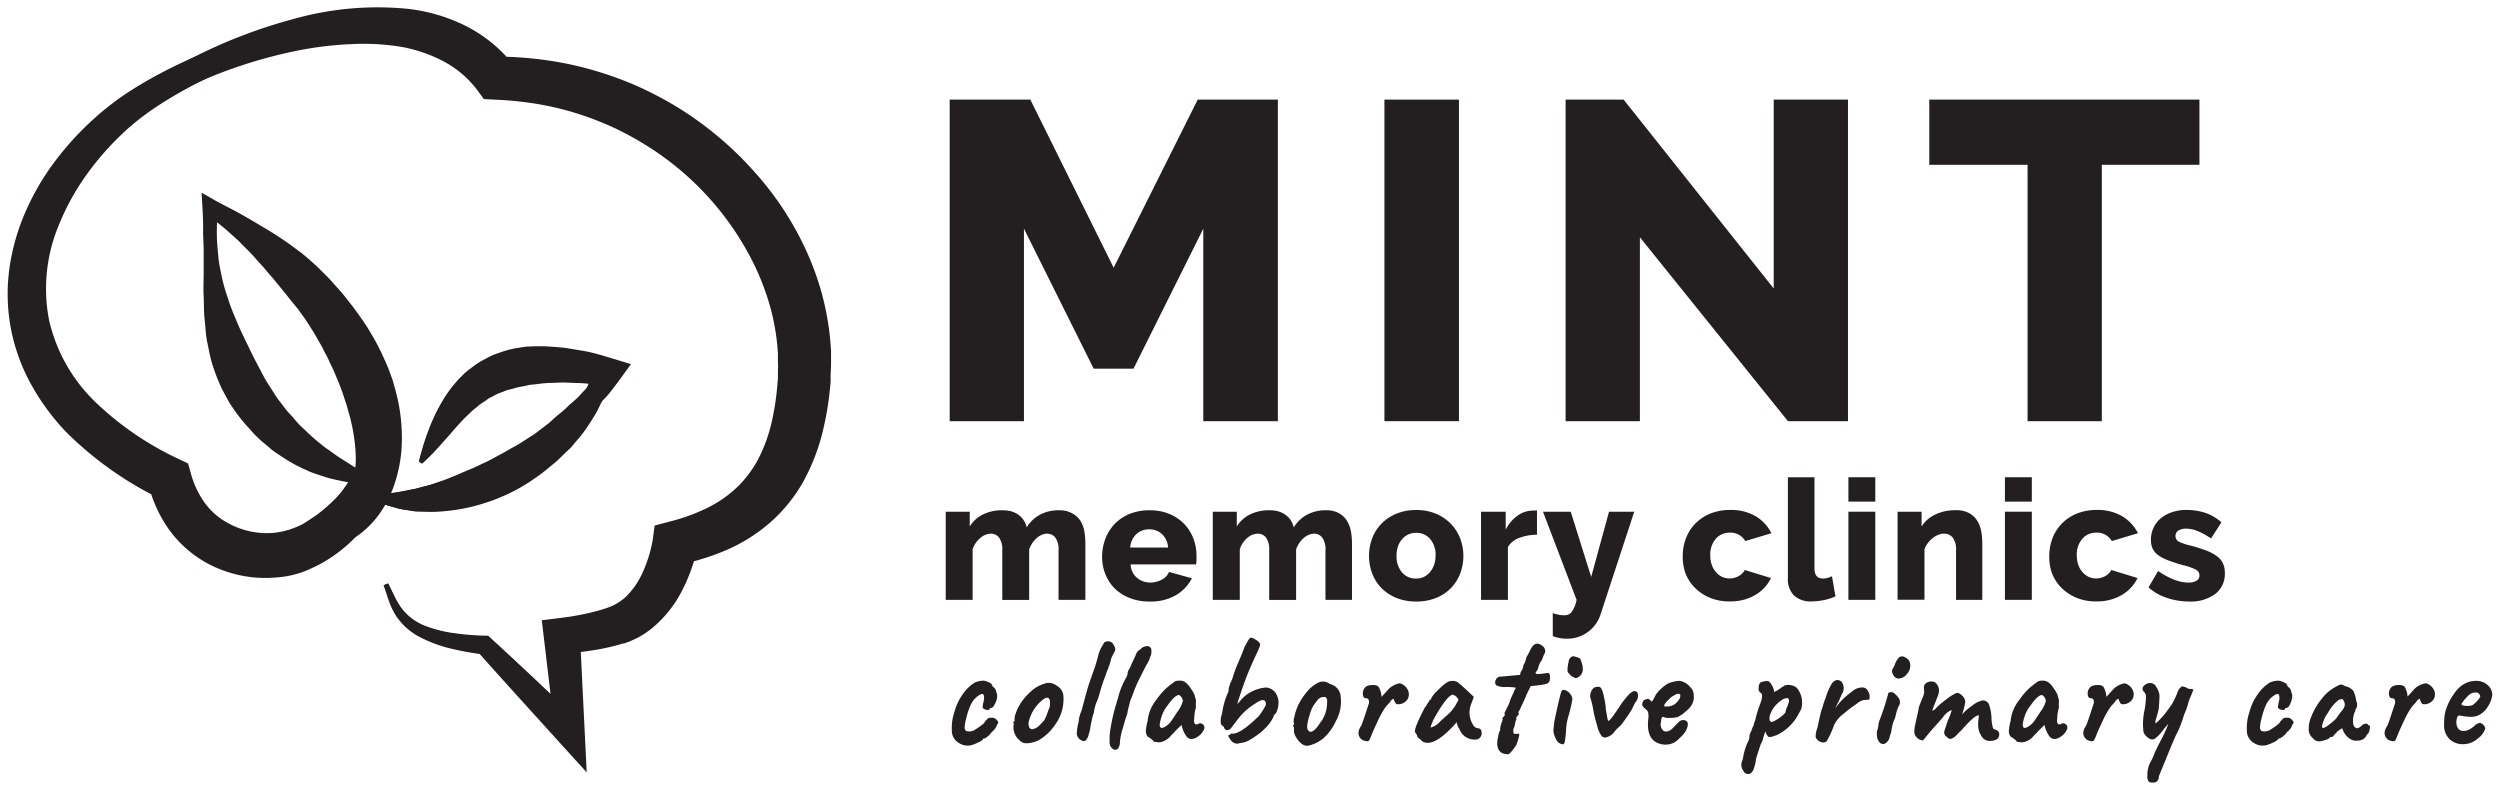 <svg xmlns="http://www.w3.org/2000/svg" viewBox="0 0 416.4 132.05"><defs><style>.a{fill:#231f20;}</style></defs><title>MINTLogo_Web</title><path class="a" d="M200.42,70.15V38.09L188.8,61.4h-6.64L170.55,38.09V70.15H158.18V16.59h13.43l13.88,28,14-28h13.35V70.15H200.42Z"/><path class="a" d="M230.59,70.15V16.59H243V70.15H230.59Z"/><path class="a" d="M273.14,39.52V70.15H260.77V16.59h9.66l25,31.46V16.59h12.37V70.15h-10Z"/><path class="a" d="M366.38,27.45H350.08v42.7H337.71V27.45H321.34V16.59h45V27.45Z"/><path class="a" d="M180.79,99.91h-4.48V91.66a3.36,3.36,0,0,0-.53-2.11,1.68,1.68,0,0,0-1.37-.66,2.32,2.32,0,0,0-.91.2,3.09,3.09,0,0,0-.85.55,4.53,4.53,0,0,0-1.23,1.86v8.42h-4.48V91.66a3.36,3.36,0,0,0-.53-2.11,1.68,1.68,0,0,0-1.37-.66,2.71,2.71,0,0,0-1.75.71A4.07,4.07,0,0,0,162,91.49v8.42h-4.48V85.23h4v2.46a5.32,5.32,0,0,1,2.2-2,7.08,7.08,0,0,1,3.23-.7,5.2,5.2,0,0,1,1.61.22,3.88,3.88,0,0,1,1.19.62,3.27,3.27,0,0,1,.81.91,4,4,0,0,1,.45,1.1,5.79,5.79,0,0,1,2.21-2.11,6.49,6.49,0,0,1,3.13-.74,4.3,4.3,0,0,1,2.25.52A3.74,3.74,0,0,1,180,86.81a5.19,5.19,0,0,1,.63,1.8,12.26,12.26,0,0,1,.15,1.9v9.4Z"/><path class="a" d="M191.45,100.19a8.69,8.69,0,0,1-3.32-.6A7.36,7.36,0,0,1,185.65,98a7,7,0,0,1-1.55-2.39,7.71,7.71,0,0,1-.53-2.84,8.47,8.47,0,0,1,.53-3,7.3,7.3,0,0,1,1.54-2.48,7.2,7.2,0,0,1,2.48-1.68,8.59,8.59,0,0,1,3.34-.62,8.48,8.48,0,0,1,3.33.62,7.32,7.32,0,0,1,2.46,1.67,7.08,7.08,0,0,1,1.52,2.42,8.1,8.1,0,0,1,.52,2.88q0,0.39,0,.77a5.46,5.46,0,0,1-.08.66H188.32a3,3,0,0,0,1.08,2.25,3.43,3.43,0,0,0,2.2.77,4,4,0,0,0,1.89-.48,2.42,2.42,0,0,0,1.22-1.29l3.81,1.06a6.84,6.84,0,0,1-2.69,2.83A8.33,8.33,0,0,1,191.45,100.19Zm3.11-9a3.37,3.37,0,0,0-1-2.21,3,3,0,0,0-2.15-.81,3,3,0,0,0-2.17.83,3.43,3.43,0,0,0-1,2.2h6.32Z"/><path class="a" d="M225.25,99.91h-4.48V91.66a3.36,3.36,0,0,0-.53-2.11,1.68,1.68,0,0,0-1.37-.66,2.32,2.32,0,0,0-.91.2,3.09,3.09,0,0,0-.85.55,4.53,4.53,0,0,0-1.23,1.86v8.42H211.4V91.66a3.36,3.36,0,0,0-.53-2.11,1.68,1.68,0,0,0-1.37-.66,2.71,2.71,0,0,0-1.75.71,4.07,4.07,0,0,0-1.25,1.89v8.42H202V85.23h4v2.46a5.32,5.32,0,0,1,2.2-2,7.08,7.08,0,0,1,3.23-.7,5.2,5.2,0,0,1,1.61.22,3.88,3.88,0,0,1,1.19.62,3.27,3.27,0,0,1,.81.91,4,4,0,0,1,.45,1.1,5.79,5.79,0,0,1,2.21-2.11,6.49,6.49,0,0,1,3.13-.74,4.3,4.3,0,0,1,2.25.52,3.74,3.74,0,0,1,1.33,1.34,5.19,5.19,0,0,1,.63,1.8,12.26,12.26,0,0,1,.15,1.9v9.4Z"/><path class="a" d="M235.88,100.19a8.59,8.59,0,0,1-3.34-.62,7.27,7.27,0,0,1-2.48-1.66,7,7,0,0,1-1.52-2.43,8.36,8.36,0,0,1,0-5.79,7,7,0,0,1,1.52-2.43,7.45,7.45,0,0,1,2.48-1.68,8.41,8.41,0,0,1,3.34-.63,8.31,8.31,0,0,1,3.33.63,7.48,7.48,0,0,1,2.46,1.68,7.2,7.2,0,0,1,1.54,2.43,8,8,0,0,1,.53,2.9,8.21,8.21,0,0,1-.52,2.9,7,7,0,0,1-1.52,2.43,7.27,7.27,0,0,1-2.48,1.66A8.59,8.59,0,0,1,235.88,100.19Zm-3.27-7.61a4.06,4.06,0,0,0,.92,2.78,3,3,0,0,0,2.35,1,3,3,0,0,0,1.29-.28,3.09,3.09,0,0,0,1-.78,3.76,3.76,0,0,0,.69-1.22,4.63,4.63,0,0,0,.25-1.55,4.06,4.06,0,0,0-.92-2.78,3,3,0,0,0-2.32-1,3,3,0,0,0-2.34,1.06,3.76,3.76,0,0,0-.69,1.22A4.63,4.63,0,0,0,232.61,92.58Z"/><path class="a" d="M256,89.06a8.58,8.58,0,0,0-2.94.53,3.58,3.58,0,0,0-1.9,1.51v8.81h-4.48V85.23h4.11v3a6.23,6.23,0,0,1,1.94-2.32,4.48,4.48,0,0,1,2.53-.87h0.45L256,85v4Z"/><path class="a" d="M258.65,102.12a6.61,6.61,0,0,0,1,.28,5.29,5.29,0,0,0,.88.08,1.52,1.52,0,0,0,1.26-.56,5.61,5.61,0,0,0,.81-2l-5.6-14.69h4.62l3.41,10.86L268,85.23h4.2l-5.6,17.07a5.81,5.81,0,0,1-5.68,4.08,6.75,6.75,0,0,1-1.13-.1,6.24,6.24,0,0,1-1.16-.32v-3.83Z"/><path class="a" d="M280.28,92.56a8,8,0,0,1,.53-2.9,7.19,7.19,0,0,1,1.54-2.43,7.29,7.29,0,0,1,2.48-1.67,8.59,8.59,0,0,1,3.34-.62A8,8,0,0,1,292.45,86a6.91,6.91,0,0,1,2.6,2.81l-4.36,1.31a2.81,2.81,0,0,0-2.55-1.4,3,3,0,0,0-2.34,1,4,4,0,0,0-.94,2.77,4.72,4.72,0,0,0,.25,1.58,3.61,3.61,0,0,0,.7,1.22,3.18,3.18,0,0,0,1,.78,3.08,3.08,0,0,0,2.81-.13,2.6,2.6,0,0,0,1-1l4.36,1.34a6.58,6.58,0,0,1-2.59,2.8,8.11,8.11,0,0,1-4.32,1.09,8.34,8.34,0,0,1-3.32-.63,7.61,7.61,0,0,1-2.49-1.68,7.08,7.08,0,0,1-1.55-2.43A8,8,0,0,1,280.28,92.56Z"/><path class="a" d="M297.74,79.49h4.48V94.68q0,1.68,1.43,1.68a3.15,3.15,0,0,0,.74-0.1,2.73,2.73,0,0,0,.74-0.29l0.59,3.36a8.67,8.67,0,0,1-1.93.62,10.18,10.18,0,0,1-2,.22,4.08,4.08,0,0,1-3-1,3.87,3.87,0,0,1-1-2.91V79.49Z"/><path class="a" d="M307.87,83.55V79.49h4.48v4.06h-4.48Zm0,16.37V85.23h4.48V99.91h-4.48Z"/><path class="a" d="M330.28,99.91H325.8V91.66a3.29,3.29,0,0,0-.55-2.11,1.78,1.78,0,0,0-1.44-.66,2.48,2.48,0,0,0-1,.2,3.94,3.94,0,0,0-.92.55,4.17,4.17,0,0,0-.8.83,3.91,3.91,0,0,0-.55,1v8.42h-4.48V85.23h4v2.46a5.34,5.34,0,0,1,2.29-2,7.78,7.78,0,0,1,3.41-.71,4.44,4.44,0,0,1,2.29.52,3.72,3.72,0,0,1,1.34,1.34,5.21,5.21,0,0,1,.63,1.8,12.26,12.26,0,0,1,.15,1.9v9.4Z"/><path class="a" d="M333.94,83.55V79.49h4.48v4.06h-4.48Zm0,16.37V85.23h4.48V99.91h-4.48Z"/><path class="a" d="M341.33,92.56a8,8,0,0,1,.53-2.9,7.19,7.19,0,0,1,1.54-2.43,7.29,7.29,0,0,1,2.48-1.67,8.59,8.59,0,0,1,3.34-.62A8,8,0,0,1,353.5,86a6.91,6.91,0,0,1,2.6,2.81l-4.36,1.31a2.81,2.81,0,0,0-2.55-1.4,3,3,0,0,0-2.34,1,4,4,0,0,0-.94,2.77,4.72,4.72,0,0,0,.25,1.58,3.61,3.61,0,0,0,.7,1.22,3.18,3.18,0,0,0,1,.78,3.08,3.08,0,0,0,2.81-.13,2.6,2.6,0,0,0,1-1l4.36,1.34a6.58,6.58,0,0,1-2.59,2.8,8.11,8.11,0,0,1-4.32,1.09,8.34,8.34,0,0,1-3.32-.63,7.61,7.61,0,0,1-2.49-1.68,7.08,7.08,0,0,1-1.55-2.43A8,8,0,0,1,341.33,92.56Z"/><path class="a" d="M364.63,100.19a11.69,11.69,0,0,1-3.69-.6,8.42,8.42,0,0,1-3.08-1.75l1.59-2.74a13.28,13.28,0,0,0,2.62,1.43,6.65,6.65,0,0,0,2.45.5,2.46,2.46,0,0,0,1.34-.31,1,1,0,0,0,.48-0.9,1.05,1.05,0,0,0-.6-0.94,9.29,9.29,0,0,0-2.11-.74q-1.48-.42-2.5-0.81a7.06,7.06,0,0,1-1.67-.87,2.82,2.82,0,0,1-.92-1.09,3.49,3.49,0,0,1-.28-1.46,4.58,4.58,0,0,1,1.68-3.61,5.84,5.84,0,0,1,1.86-1,7.26,7.26,0,0,1,2.34-.36,10.39,10.39,0,0,1,3.09.45A7.74,7.74,0,0,1,370,87l-1.73,2.69A11.89,11.89,0,0,0,366,88.44a5.12,5.12,0,0,0-1.9-.39,2.41,2.41,0,0,0-1.23.29,1.09,1.09,0,0,0,0,1.86,9,9,0,0,0,2,.67,25.84,25.84,0,0,1,2.64.84,7.06,7.06,0,0,1,1.75.94,3.17,3.17,0,0,1,1,1.19,3.8,3.8,0,0,1,.31,1.59A4.2,4.2,0,0,1,369,98.91,6.88,6.88,0,0,1,364.63,100.19Z"/><path class="a" d="M165.59,117.46a0.79,0.79,0,0,1-.53.48c-0.16,0-.24,0-0.24.15s-0.09.15-.27,0.16a1.19,1.19,0,0,1-.56-0.12,0.56,0.56,0,0,1-.34-0.32,9,9,0,0,1,.18-1,1.92,1.92,0,0,0,0-1.09c-0.09-.17-0.3-0.18-0.62,0a3.67,3.67,0,0,0-1.41,1.45,10.25,10.25,0,0,0-.81,2.27,8,8,0,0,0-.32,1.69,0.81,0.81,0,0,0,.23.61,1.73,1.73,0,0,0,1.35-.11,11.7,11.7,0,0,0,1.55-1.09,1.14,1.14,0,0,0,.22-0.29,1,1,0,0,1,.32-0.35,0.66,0.66,0,0,1,.61-0.35h0.53a1.37,1.37,0,0,1,.74.64,0.27,0.27,0,0,1,0,.32l-0.13.13a2.46,2.46,0,0,1-.89,1.27A3.35,3.35,0,0,1,164,123c-0.19,0-.28.05-0.28,0.16a1.92,1.92,0,0,1-.77.49,5.8,5.8,0,0,1-1.26.49,2.67,2.67,0,0,1-2.15-.51,2.29,2.29,0,0,1-1-1.95,8.17,8.17,0,0,1,.42-3.07,9,9,0,0,1,1.41-3,6.79,6.79,0,0,1,2-1.93,3.81,3.81,0,0,1,1.52-.31q1.4,0.35,1.4.91l0.13,0.13a1.1,1.1,0,0,1,.51.83,1.66,1.66,0,0,1,.08,1.23A3,3,0,0,1,165.59,117.46Z"/><path class="a" d="M171.57,115.3a5.54,5.54,0,0,1,2.29-1.39,2.1,2.1,0,0,1,2.13.29,2.13,2.13,0,0,1,1.14,1.89,7.22,7.22,0,0,1-1.4,4.64,8.33,8.33,0,0,1-2.59,2.48,4.68,4.68,0,0,1-2.34.59,1.59,1.59,0,0,1-1-.51,2.83,2.83,0,0,1-1-2.21l0.05-.61c-0.08-.09-0.11-0.16-0.06-0.21l0.09-.11c0.1,0,.14-0.08.1-0.25a2.42,2.42,0,0,1,.18-1,6.67,6.67,0,0,1,.58-1.33A8.71,8.71,0,0,1,171.57,115.3Zm2.88,3.48c0-.06.07-0.2,0.14-0.4a2.8,2.8,0,0,1,.19-0.47,2.27,2.27,0,0,0,.1-0.81,1,1,0,0,0-.19-0.79,0.66,0.66,0,0,0-.46-0.08,2.44,2.44,0,0,0-.58.35,6.65,6.65,0,0,0-2.31,3.65,1.53,1.53,0,0,0,.14,1,0.57,0.57,0,0,0,.72.17,2.21,2.21,0,0,0,.92-0.57l0.53-.55,0.22-.24a1.32,1.32,0,0,0,.18-0.31l0.14-.29a2.9,2.9,0,0,0,.14-0.33Z"/><path class="a" d="M179.35,122.29a8.25,8.25,0,0,1,.3-2,5.36,5.36,0,0,1,.48-1.89q1-3.71,1.12-4.08,0.23-.69.63-1.83t0.55-1.56q0.14-.43.43-1.52a6.9,6.9,0,0,1,.5-1.44q0.38-.61.51-0.88a0.56,0.56,0,0,1,.51-0.24,0.73,0.73,0,0,1,.63.08,0.68,0.68,0,0,1,.44.44,1.49,1.49,0,0,1,.31.77,0.89,0.89,0,0,1-.13.45q-0.12.17-.52,1a14.05,14.05,0,0,1-.56,1.81q-0.23.53-.29,0.75t-0.37,1q-0.3.83-.7,2.19a10.31,10.31,0,0,1-.58,1.69,6.69,6.69,0,0,0-.42,1.69,8.43,8.43,0,0,0-.38,1.41q-0.08.27-.2,1.05a4.55,4.55,0,0,1-.28,1.11,1.7,1.7,0,0,1-.38.89,0.52,0.52,0,0,1-.74.17A1.39,1.39,0,0,1,179.35,122.29Z"/><path class="a" d="M185,121.17a30.33,30.33,0,0,1,.94-4l0.28-.93a12.67,12.67,0,0,1,1.42-3.49l0.08-.2,0.08-.2a1.52,1.52,0,0,1,.18-0.75,4.32,4.32,0,0,0,.46-0.93l0.71-1.52a1.53,1.53,0,0,1,.81-1l0,0a1,1,0,0,1,.47-0.37,1.46,1.46,0,0,1,.6-0.16,0.68,0.68,0,0,1,.74.8,1.66,1.66,0,0,1-.2,1h0a4.48,4.48,0,0,1-.45,1.07q-0.14.16-1.13,2.16a20.43,20.43,0,0,0-1.37,3.2q-0.05.11-.19,0.45l-0.17.4-0.41,1.65-0.1.56q-0.41,1.17-.46,1.44a3.15,3.15,0,0,0-.14.48,5.53,5.53,0,0,1-.19.64,10.17,10.17,0,0,0-.43,2.21l0,0.11a1.73,1.73,0,0,1-.32.88,0.55,0.55,0,0,1-.62.19,1.24,1.24,0,0,1-.77-1.27A10.87,10.87,0,0,1,185,121.17Z"/><path class="a" d="M200.45,121.66a2.55,2.55,0,0,1-.9,1,2,2,0,0,1-1.1.43,1.09,1.09,0,0,1-.86-0.48,4.71,4.71,0,0,1-.79-1.87l-0.91.88q-0.18.21-.43,0.48a4.79,4.79,0,0,0-.61.64,3.14,3.14,0,0,1-1.45.85,1.83,1.83,0,0,1-.84,0,0.59,0.59,0,0,1-.51-0.2,0.35,0.35,0,0,0,0-.13h-0.11a3.38,3.38,0,0,0-.79-0.56,1.74,1.74,0,0,1-.3-0.85,7.65,7.65,0,0,1,.3-1.76,6.49,6.49,0,0,1,1.46-3.53,10.35,10.35,0,0,1,2.73-2.79,1.34,1.34,0,0,1,1-.4,1.73,1.73,0,0,1,1,.21,3.43,3.43,0,0,1,.89.93,7.65,7.65,0,0,1,.75,1.25s0,0.19.13,0.52a1.38,1.38,0,0,1,.09.55,5.19,5.19,0,0,0,0,1,7.43,7.43,0,0,0-.3,2,1,1,0,0,0,.11.72,0.44,0.44,0,0,0,.58,0,0.7,0.7,0,0,1,.84.16A0.76,0.76,0,0,1,200.45,121.66Zm-7.29-1q0,0.93.91,0.37a3.58,3.58,0,0,0,.92-0.8q0.43-.61,1.12-1.68a5.17,5.17,0,0,0,.91-1.79,1.32,1.32,0,0,0-.63-1q-0.71,0-1.93,1.76a5.57,5.57,0,0,0-1,1.87A7,7,0,0,0,193.16,120.69Z"/><path class="a" d="M204.65,114.66l0.28-.91a4.31,4.31,0,0,0,.47-1.16q0.34-1.05.62-1.72,0.94-2.16,1.3-3.2,0.15-.24.36-0.61a3.64,3.64,0,0,1,.56-0.85,1.44,1.44,0,0,1,.78.27,2,2,0,0,1,.77.61,0.48,0.48,0,0,1,.06.48,7.89,7.89,0,0,1-.44,1.07l-0.43.92-0.23.51-0.53,1.2q-0.38.87-.8,2t-0.74,2.09q-0.32,1-.45,1.33l-0.13.59,0.66-.77a5.76,5.76,0,0,1,1.75-1.33,6.1,6.1,0,0,1,2.44-.67,2.2,2.2,0,0,1,1.78,1.41,2.75,2.75,0,0,1,.2,1.44,3.52,3.52,0,0,1-.43,1.47,0.9,0.9,0,0,0-.41.61,6.32,6.32,0,0,1-1.3,1.79,9.56,9.56,0,0,1-1.74,1.44,8.92,8.92,0,0,1-1.49.87,3,3,0,0,1-.66.17c-0.42.07-.69,0.12-0.81,0.16a1.39,1.39,0,0,1-1.24-.85,0.76,0.76,0,0,1-.25-0.61,0.39,0.39,0,0,0,.36-0.11c0-.11.09-0.14,0.28-0.11q1.32,0.11,4.39-2.88a11.35,11.35,0,0,0,1.12-1.71,0.77,0.77,0,0,0,0-.75q-0.3-.61-1.65.32a10.78,10.78,0,0,0-3,2.72l-1,1.31a0.47,0.47,0,0,1-.29.27,1.08,1.08,0,0,1-.5.16,0.78,0.78,0,0,1-.48-0.59l-0.34-.25a1.34,1.34,0,0,1-.14-0.28,3.29,3.29,0,0,1,.2-1.65,12.24,12.24,0,0,1,.92-3.36A1.66,1.66,0,0,0,204.65,114.66Z"/><path class="a" d="M215.52,121.8c0-.2,0-0.35,0-0.44a1.28,1.28,0,0,0-.05-0.32c-0.1-.09-0.13-0.16-0.09-0.21a0.26,0.26,0,0,0,.06-0.11c0.13,0,.15-0.13.05-0.29a2.32,2.32,0,0,1,.09-1,8.89,8.89,0,0,1,.39-1.35,9.26,9.26,0,0,1,1.52-2.61,5.93,5.93,0,0,1,2-1.73,1.8,1.8,0,0,1,2,.19,2.29,2.29,0,0,1,1.75,1.65,6.74,6.74,0,0,1-.74,4.53,8.68,8.68,0,0,1-2,2.79,5.83,5.83,0,0,1-2.72,1.32,1.63,1.63,0,0,1-1-.35,3.77,3.77,0,0,1-.93-1.12A2,2,0,0,1,215.52,121.8Zm4.52-1.59a5.61,5.61,0,0,0,1-3.31,0.85,0.85,0,0,0-.23-0.77,1.3,1.3,0,0,0-1.47.64,5.11,5.11,0,0,0-.86,1.31,13.68,13.68,0,0,0-.62,2q-0.34,1.4.19,1.72Q218.72,122.26,220,120.21Z"/><path class="a" d="M233.09,113.81a1.32,1.32,0,0,1,.66.27,1.56,1.56,0,0,1,.53.51,1.67,1.67,0,0,1,.2,1.81,1.84,1.84,0,0,1-1.85.88,0.67,0.67,0,0,1-.3-0.37,1.83,1.83,0,0,1-.2-0.53,1,1,0,0,0-.58.52l-0.69.76a13.73,13.73,0,0,0-1.38,2.44q-0.8,1.69-1,2.23a8,8,0,0,1-.34.8,0.67,0.67,0,0,1-.27.32,1.14,1.14,0,0,1-.57-0.07,1.1,1.1,0,0,1-.52-0.23q-1-.88-0.05-2.29,0.18-.37.69-1.93t0.58-1.75a1.23,1.23,0,0,0-.05-0.65,0.48,0.48,0,0,0-.43-0.23q-0.53,0-.53-0.85a1.44,1.44,0,0,1,.58-1.12,2.23,2.23,0,0,1,1-.23,1.51,1.51,0,0,1,1,.23,3.4,3.4,0,0,1,.53,1.73q0.18-.16.61-0.65l0.61-.68A3.75,3.75,0,0,1,233.09,113.81Z"/><path class="a" d="M236.06,122.69a1.27,1.27,0,0,0-.33-0.67q-0.38-.4,1.58-4.16a3.47,3.47,0,0,0,.39-0.56,2.11,2.11,0,0,1,.32-0.45,0.31,0.31,0,0,1,.08-0.2,0.22,0.22,0,0,1,.18-0.09l0.2-.43a6.37,6.37,0,0,1,1-1.15,9.52,9.52,0,0,1,1.42-1.25,1.82,1.82,0,0,1,1.09-.32,1.56,1.56,0,0,1,1,.37,1.67,1.67,0,0,0,.33.29q0.48,0.4,2.16,2L245,117.38a3.76,3.76,0,0,0,.3,3.25,1.1,1.1,0,0,0,.86.67,0.6,0.6,0,0,1,.61.59,1.08,1.08,0,0,1-.69,1.25,2.67,2.67,0,0,1-3-1.71,2.71,2.71,0,0,1-.46-1.17,5.59,5.59,0,0,1-.58.69q-3.45,3.68-5.23,2.48a1.46,1.46,0,0,0-.43-0.43A1.19,1.19,0,0,1,236.06,122.69Zm6-7q-0.94,0-3.1,3.81a7.39,7.39,0,0,0-.69,1.68,3,3,0,0,0,1.58-1l0.62-.56,0.57-.51,0.46-.43a7.6,7.6,0,0,0,.86-1.09l0.56-1A1.31,1.31,0,0,0,242,115.73Z"/><path class="a" d="M255.77,112q0,0.27.38,0.27a9.77,9.77,0,0,0,1.09-.11l0.33-.05a0.69,0.69,0,0,1,.46.05,1.24,1.24,0,0,1,.11.91,0.9,0.9,0,0,1-.34.75l-0.53.16a22.24,22.24,0,0,1-2.31.29q-0.66,1.33-.77,1.59a1.27,1.27,0,0,0-.11.31L253,118.5c-0.07,0-.1.05-0.1,0.16a0.39,0.39,0,0,1,0,.43,2.1,2.1,0,0,0-.36.43,0.62,0.62,0,0,1-.13.61,4.18,4.18,0,0,1-.36,1.36,5.81,5.81,0,0,0,.05.61c0,0.09.06,0.12,0.13,0.11a3.33,3.33,0,0,0,.69,0q0.38-.19-0.36,1.87a7.67,7.67,0,0,1-.8,1.08,1.39,1.39,0,0,1-.55.47q-2.13,0-1.78-2.51a3.82,3.82,0,0,0,.13-0.59,2.06,2.06,0,0,1,.28-0.85,0.17,0.17,0,0,0,0-.24,6.37,6.37,0,0,1,.46-1.57,0.33,0.33,0,0,1,.13-0.47q0.28-.25.19-0.39a0.58,0.58,0,0,1,.09-0.51l0.42-.85a5.94,5.94,0,0,0,.29-0.64,5.2,5.2,0,0,1,.42-1.09q0.44-1,.57-1.25c0.14-.07.08-0.13-0.17-0.17a10.19,10.19,0,0,0-1.46-.07,3.16,3.16,0,0,1-1.57-.29,0.78,0.78,0,0,1-.08-0.88,0.86,0.86,0,0,1,.81-0.56l3.25-.29,0.08-.45,0.19-.31,0.11-.19a0.54,0.54,0,0,0,.05-0.12,2.2,2.2,0,0,0,.1-0.51,3.49,3.49,0,0,0,.51-1.36,8.75,8.75,0,0,0,.61-1.12q0.76-1.65,1.85-.91a1.17,1.17,0,0,1,.69,1,1.44,1.44,0,0,1-.18.55,5.65,5.65,0,0,0-.36.92,3.26,3.26,0,0,0-.66,1.44A2.46,2.46,0,0,1,255.77,112Z"/><path class="a" d="M260.07,115.17q0.15-.4.69-0.2a1.87,1.87,0,0,1,.91.81,1.09,1.09,0,0,1,.19.87,21.37,21.37,0,0,1-.57,2.45,9.81,9.81,0,0,0-.46,2.79,14.47,14.47,0,0,1-.2,1.65c-0.07.3-.17,0.44-0.3,0.43a1.27,1.27,0,0,1-1.05-.67,3.6,3.6,0,0,1-.55-1.65q0.1-1,.15-1.44Q259.76,116,260.07,115.17ZM262,109.3a4.1,4.1,0,0,1,1.17.37q1.14,2.51-.51,3.23a0.4,0.4,0,0,1-.48-0.08,1.33,1.33,0,0,1-.67-0.45,1.37,1.37,0,0,1-.42-0.56,5,5,0,0,1,.18-1.53A1,1,0,0,1,262,109.3Z"/><path class="a" d="M265.53,114.53a1,1,0,0,1,.44-0.12,1.73,1.73,0,0,1,.47,0q0.56,0.21,1,3.25,0,0.48.1,0.91,0.13,0.72.15,0.8c0,0.05,0,.18.08,0.39a0.35,0.35,0,0,0,.13.31q0.28,0,1.83-2.35a13.36,13.36,0,0,1,1.47-1.92,2.63,2.63,0,0,1,.86-0.67,0.58,0.58,0,0,1,.75.47,1.68,1.68,0,0,1-.37,1.32,3.6,3.6,0,0,0-.32.57q-0.16.36-.33,0.68t-0.91,1.39q-0.75,1.07-.89,1.21l-0.34.33a4.62,4.62,0,0,0-.86.93,2.51,2.51,0,0,1-1.17.76,0.78,0.78,0,0,1-.86-0.2,4.91,4.91,0,0,1-.76-1.81,20.34,20.34,0,0,1-.63-2.57,13.07,13.07,0,0,0-.46-1.93,1.55,1.55,0,0,1,.08-1A1.47,1.47,0,0,1,265.53,114.53Z"/><path class="a" d="M278.11,119.57a2.19,2.19,0,0,1-1-.13c-0.19-.11-0.32,0-0.41.4l-0.08.59a1.37,1.37,0,0,0,.33,1.17,0.66,0.66,0,0,0,.63.23,1.39,1.39,0,0,0,.76-0.31,6.17,6.17,0,0,0,.71-0.69,4.79,4.79,0,0,1,.56-0.56,1,1,0,0,1,1.27-.19q0.56,0.43-.15,1.76a4.37,4.37,0,0,1-.78.91,6.8,6.8,0,0,1-1,.88,3.25,3.25,0,0,1-2.84.13q-1.91-.8-1.58-3.95a3.57,3.57,0,0,0,0-1.08,0.94,0.94,0,0,0-.25-0.45l-0.34-.31a1.31,1.31,0,0,1-.42-0.56,1.11,1.11,0,0,1,.09-0.44,0.79,0.79,0,0,1,.18-0.33,2.52,2.52,0,0,1,.67-0.25,1,1,0,0,1,.3.15,0.36,0.36,0,0,1,.22.24q0.13,0.27.56-.56l0.23-.48a5.38,5.38,0,0,1,1-1.11,5.74,5.74,0,0,1,1-.75,4.07,4.07,0,0,1,1.05-.35,3.73,3.73,0,0,1,1-.12,2.89,2.89,0,0,1,1.75,1.09,1.66,1.66,0,0,1,.53,1.24,2.6,2.6,0,0,1-.2,1.43,3.33,3.33,0,0,1-1,1.21,6,6,0,0,1-1.46,1.05A4.89,4.89,0,0,1,278.11,119.57Zm1.74-3.87q-0.33-.35-1,0.13a2.22,2.22,0,0,0-.7.48,5.89,5.89,0,0,0-.75.8q-0.3.4-.18,0.48s0,0.06.06,0.08l0.23,0,0.27,0a1.73,1.73,0,0,0,.47-0.07,2.11,2.11,0,0,0,.69-0.31,3.37,3.37,0,0,0,.8-0.89A1,1,0,0,0,279.85,115.7Z"/><path class="a" d="M294.81,113.7s0.1,0,.2.24a2.73,2.73,0,0,1,.48,1.17l-0.05.12h0.1a5.44,5.44,0,0,0,1.29-.8,1.12,1.12,0,0,0,.38-0.24,2,2,0,0,1,1.09-.07,2,2,0,0,1,1,.47,3.88,3.88,0,0,1,.69,3.57l-0.69,1.25a8.1,8.1,0,0,1-2.79,2.72,3.86,3.86,0,0,1-1.1.48,1.65,1.65,0,0,1-.85.13,1.9,1.9,0,0,1-.51-0.91,7,7,0,0,0-.39,1.19,0.79,0.79,0,0,1-.17.44,0.94,0.94,0,0,1-.2.43q-0.79,2.37-.81,2.53a6.05,6.05,0,0,1-.36,1.57,1.41,1.41,0,0,1-.71.91,0.92,0.92,0,0,1-1.05-.53,1.62,1.62,0,0,1-.24-1.49,3,3,0,0,0,.24-0.87,8.53,8.53,0,0,1,.34-1.35,6.48,6.48,0,0,1,.47-1.15,2.09,2.09,0,0,0,.22-1,3,3,0,0,1,.33-0.8,3.75,3.75,0,0,1,.38-0.91,1.92,1.92,0,0,1,.23-0.75,19,19,0,0,1,.84-2.79q0.61-1.64.05-1.88a0.8,0.8,0,0,1-.28-0.88,1,1,0,0,1,.32-0.85,2.81,2.81,0,0,1,.62-0.16,1.06,1.06,0,0,1,.84.05A0.15,0.15,0,0,0,294.81,113.7Zm3.07,3.41a0.69,0.69,0,0,0-.08-0.83,1.64,1.64,0,0,0-1.13.4,4.84,4.84,0,0,0-1.16,1.09,4.38,4.38,0,0,0-.66,1.23,1.61,1.61,0,0,0-.1.93,0.4,0.4,0,0,0,.41.32,6.39,6.39,0,0,0,2.16-1.49l0.08-.16a2.87,2.87,0,0,1,.2-0.72C297.73,117.59,297.82,117.33,297.89,117.12Z"/><path class="a" d="M310.61,116.58a1.39,1.39,0,0,0-.57.15,3.61,3.61,0,0,0-.46.24l-0.36.27q-0.22.17-.69,0.49T306.92,119a4.89,4.89,0,0,0-1.46,1.83,14.81,14.81,0,0,1-1.14,2.51,0.59,0.59,0,0,1-.52.31,0.73,0.73,0,0,1-.55-0.09,0.82,0.82,0,0,1-.47-0.27,1.19,1.19,0,0,1-.37-0.53,4.38,4.38,0,0,1,.3-1.55q0.43-2,.64-2.83a9.71,9.71,0,0,0,.33-1,7.38,7.38,0,0,1,.38-1.07,9.7,9.7,0,0,1,1-2.37,1.43,1.43,0,0,1,.24-0.31,0.56,0.56,0,0,1,.27-0.2,0.68,0.68,0,0,1,.56-0.15,1,1,0,0,1,.61.28,1.79,1.79,0,0,1,0,2.11,11.55,11.55,0,0,1-.6,1.36q-0.37.72-.5,1a10.8,10.8,0,0,1,2.74-2.77,0.53,0.53,0,0,0,.13-0.11,2.49,2.49,0,0,1,1.83-.64,1,1,0,0,1,.81.64,1.61,1.61,0,0,1,.18,1.39Z"/><path class="a" d="M312.75,121.44l0.1-.56a3,3,0,0,1,.2-0.88,43.39,43.39,0,0,0,1.42-4.35,0.35,0.35,0,0,1,.41-0.35,0.76,0.76,0,0,1,.71.25,3.35,3.35,0,0,1,.71.81,1.19,1.19,0,0,1-.06,1.27,8.07,8.07,0,0,0-.55,1.8q-0.3.72-.41,1.05a9.38,9.38,0,0,0-.23,1.09,3.12,3.12,0,0,1-.28,1,1.65,1.65,0,0,1-.8,1.28,0.79,0.79,0,0,1-1-.32,1.74,1.74,0,0,1-.34-1.05A1.88,1.88,0,0,1,312.75,121.44Zm2.55-9.11a1.31,1.31,0,0,1-.17-0.55,0.63,0.63,0,0,1,.11-0.37,5.76,5.76,0,0,0,.39-0.8,3,3,0,0,1,.74-1.17,0.85,0.85,0,0,1,.85,0,1.68,1.68,0,0,1,.8.67,2,2,0,0,1-.41,2.16,1.66,1.66,0,0,1-1,.68,1,1,0,0,1-.89-0.08A1.54,1.54,0,0,1,315.3,112.33Z"/><path class="a" d="M320.49,115.06l-0.05-.59a0.83,0.83,0,0,1,.37-0.68,1.49,1.49,0,0,1,.93-0.28,1,1,0,0,1,.89.49,1.77,1.77,0,0,1,.33,1,2.11,2.11,0,0,1-.2.92l-0.91,2.35c0,0.05,0,.08.05,0.08a1.25,1.25,0,0,0,.66-0.51,16.63,16.63,0,0,1,1.74-1.45,6.94,6.94,0,0,1,1.66-1,1.41,1.41,0,0,1,.86.48,1.47,1.47,0,0,1,.51,1.09,11.14,11.14,0,0,1-.53,2.05,8.45,8.45,0,0,1,1.68-1.47,4.06,4.06,0,0,1,1.75-.88,1.09,1.09,0,0,1,1.1.8,7.47,7.47,0,0,1,.37,2.07,6.53,6.53,0,0,0,.25,1.72,0.35,0.35,0,0,0,.29.24,1.72,1.72,0,0,1,.51.25,0.69,0.69,0,0,1,.24.6q0,1.07-1.68,1.07a1.55,1.55,0,0,1-1.28-.81,3.39,3.39,0,0,1-.55-1.93,6.43,6.43,0,0,1,.06-0.91q0.06-.45.06-0.53a0.07,0.07,0,0,0-.08-0.08q-0.66,0-2.87,2.53a0.46,0.46,0,0,0-.13.13,5.48,5.48,0,0,0-.53.51,2.25,2.25,0,0,1-1.07.75,0.69,0.69,0,0,1-.48-0.16l-0.28-.24a0.8,0.8,0,0,1-.33-0.69v-0.13l0.58-1.79a10.93,10.93,0,0,0,.63-1.63,0.21,0.21,0,0,0,0-.16,3.19,3.19,0,0,0-1.42,1.2q-1.12,1.28-1.5,1.69t-0.8.92l-0.71.87a2.39,2.39,0,0,1-.32.36,1.37,1.37,0,0,1-1-.45,1.34,1.34,0,0,1-.44-0.93,4.94,4.94,0,0,1,.08-0.89q0.08-.41.25-1.19l0.24-1.05q0.06-.28.11-0.56l0.06-.35a3.62,3.62,0,0,1,.11-0.36c0.07-.2.15-0.4,0.24-0.63l0.44-1.08A2.56,2.56,0,0,0,320.49,115.06Z"/><path class="a" d="M344.19,121.66a2.55,2.55,0,0,1-.9,1,2,2,0,0,1-1.1.43,1.09,1.09,0,0,1-.86-0.48,4.71,4.71,0,0,1-.79-1.87l-0.91.88q-0.18.21-.43,0.48a4.79,4.79,0,0,0-.61.64,3.14,3.14,0,0,1-1.45.85,1.83,1.83,0,0,1-.84,0,0.59,0.59,0,0,1-.51-0.2,0.35,0.35,0,0,0,0-.13h-0.11a3.38,3.38,0,0,0-.79-0.56,1.74,1.74,0,0,1-.3-0.85,7.65,7.65,0,0,1,.3-1.76,6.49,6.49,0,0,1,1.46-3.53,10.35,10.35,0,0,1,2.73-2.79,1.34,1.34,0,0,1,1-.4,1.73,1.73,0,0,1,1,.21,3.43,3.43,0,0,1,.89.93,7.65,7.65,0,0,1,.75,1.25s0,0.19.13,0.52a1.38,1.38,0,0,1,.09.55,5.19,5.19,0,0,0,0,1,7.43,7.43,0,0,0-.3,2,1,1,0,0,0,.11.72,0.44,0.44,0,0,0,.58,0,0.7,0.7,0,0,1,.84.16A0.76,0.76,0,0,1,344.19,121.66Zm-7.29-1q0,0.93.91,0.37a3.58,3.58,0,0,0,.92-0.8q0.43-.61,1.12-1.68a5.17,5.17,0,0,0,.91-1.79,1.32,1.32,0,0,0-.63-1q-0.71,0-1.93,1.76a5.57,5.57,0,0,0-1,1.87A7,7,0,0,0,336.9,120.69Z"/><path class="a" d="M353.82,113.81a1.33,1.33,0,0,1,.66.27,1.56,1.56,0,0,1,.53.51,1.67,1.67,0,0,1,.2,1.81,1.84,1.84,0,0,1-1.85.88,0.67,0.67,0,0,1-.3-0.37,1.85,1.85,0,0,1-.2-0.53,1,1,0,0,0-.58.52l-0.69.76a13.72,13.72,0,0,0-1.38,2.44q-0.8,1.69-1,2.23a8,8,0,0,1-.34.8,0.67,0.67,0,0,1-.27.32,1.14,1.14,0,0,1-.57-0.07,1.1,1.1,0,0,1-.52-0.23q-1-.88-0.05-2.29,0.18-.37.69-1.93t0.58-1.75a1.24,1.24,0,0,0-.05-0.65,0.49,0.49,0,0,0-.43-0.23q-0.53,0-.53-0.85a1.44,1.44,0,0,1,.58-1.12,2.24,2.24,0,0,1,1-.23,1.51,1.51,0,0,1,1,.23,3.4,3.4,0,0,1,.53,1.73q0.18-.16.61-0.65l0.61-.68A3.75,3.75,0,0,1,353.82,113.81Z"/><path class="a" d="M358.87,130.34h-0.51a0.56,0.56,0,0,1-.61-0.45,1.31,1.31,0,0,1-.08-0.69,4.5,4.5,0,0,1,.66-2.53,8.05,8.05,0,0,0,.48-1.07q0.3-.77,1.1-2.29a23.85,23.85,0,0,0,1.26-2.75q-0.56.61-1.19,1.43a5.79,5.79,0,0,1-1,1,0.83,0.83,0,0,1-.63.17,1.71,1.71,0,0,1-.76-0.44,1.77,1.77,0,0,1-.57-0.81,10.53,10.53,0,0,1,.13-3.41,13.35,13.35,0,0,0,.28-2.65,1.42,1.42,0,0,0-.43-0.73q-0.46-.67.58-1.25a1.67,1.67,0,0,1,.85-0.08,1.32,1.32,0,0,1,.65.48,1.45,1.45,0,0,0,.15.28,2.36,2.36,0,0,1,.18.32l0.13,0.33a2.3,2.3,0,0,1,.15.76q0,0.33-.13,2.12-0.2.85-.33,1.25t-0.2.69a1.11,1.11,0,0,0,0,.48,11.71,11.71,0,0,0,1.26-1.25q0.52-.61,1.49-2a15.35,15.35,0,0,0,.84-1.76,2.11,2.11,0,0,1,.76-1.15,1,1,0,0,1,.57.11,1.14,1.14,0,0,1,.43.21,1,1,0,0,0,.48.09,0.72,0.72,0,0,1,.47.11s-0.15.44-.46,1.17a5.07,5.07,0,0,0-.42,1.19,11.55,11.55,0,0,1-.67,1.81,17.77,17.77,0,0,1-1.37,3.47q-0.28.53-2.84,6.83A0.93,0.93,0,0,1,358.87,130.34Z"/><path class="a" d="M381.34,117.46a0.79,0.79,0,0,1-.53.48c-0.16,0-.24,0-0.24.15s-0.09.15-.27,0.16a1.19,1.19,0,0,1-.56-0.12,0.56,0.56,0,0,1-.34-0.32,9,9,0,0,1,.18-1,1.92,1.92,0,0,0,0-1.09c-0.09-.17-0.3-0.18-0.62,0a3.67,3.67,0,0,0-1.41,1.45,10.25,10.25,0,0,0-.81,2.27,8,8,0,0,0-.32,1.69,0.81,0.81,0,0,0,.23.61,1.73,1.73,0,0,0,1.35-.11,11.7,11.7,0,0,0,1.55-1.09,1.14,1.14,0,0,0,.22-0.29,1,1,0,0,1,.32-0.35,0.66,0.66,0,0,1,.61-0.35h0.53a1.37,1.37,0,0,1,.74.64,0.27,0.27,0,0,1,0,.32l-0.13.13a2.46,2.46,0,0,1-.89,1.27A3.35,3.35,0,0,1,379.7,123c-0.19,0-.28.05-0.28,0.16a1.92,1.92,0,0,1-.77.49,5.8,5.8,0,0,1-1.26.49,2.67,2.67,0,0,1-2.15-.51,2.29,2.29,0,0,1-1-1.95,8.17,8.17,0,0,1,.42-3.07,9,9,0,0,1,1.41-3,6.79,6.79,0,0,1,2-1.93,3.81,3.81,0,0,1,1.52-.31q1.4,0.35,1.4.91l0.13,0.13a1.1,1.1,0,0,1,.51.83,1.66,1.66,0,0,1,.08,1.23A3,3,0,0,1,381.34,117.46Z"/><path class="a" d="M389.93,114a2.47,2.47,0,0,1,.69.29,2.38,2.38,0,0,1,1.37.8,6.11,6.11,0,0,1,.48,1.71,1.33,1.33,0,0,1,0,1.17l-0.14.19a0.08,0.08,0,0,0,0,.08,0.88,0.88,0,0,1-.13.37,3.91,3.91,0,0,0-.25,2q0.41,1.25,1.45.21a1.05,1.05,0,0,1,.7-0.29c0.19,0,.29.07,0.29,0.16a0.36,0.36,0,0,0,.25.13,0.24,0.24,0,0,1,.1.27,2.28,2.28,0,0,1-.3,1.09,1.26,1.26,0,0,0-.38.53l-0.38.37a2.1,2.1,0,0,1-1.16.29,1.73,1.73,0,0,1-1.08-.29,3,3,0,0,1-1.22-1.52l-0.13-.27-0.74.51-0.63.69a0.54,0.54,0,0,1-.36.27h-0.25a1,1,0,0,1-.71.45,3.44,3.44,0,0,1-1.12.27,1.21,1.21,0,0,1-1-.48,2.23,2.23,0,0,1-.71-1.09,4.94,4.94,0,0,1,.37-2.47,10.88,10.88,0,0,1,1.73-3,7.07,7.07,0,0,1,2.58-2.15A2.47,2.47,0,0,1,389.93,114Zm0.43,2.75a0.41,0.41,0,0,0-.25-0.32,1.48,1.48,0,0,0-.63.19,6.93,6.93,0,0,0-1.74,2.11,5.56,5.56,0,0,0-1,2.29l0.13,0.27a2.89,2.89,0,0,0,1.16-.68,7.91,7.91,0,0,0,1.05-.91q0.18-.23.37-0.52a6.85,6.85,0,0,1,.55-0.71,2.55,2.55,0,0,0,.5-0.81A1.15,1.15,0,0,0,390.37,116.74Z"/><path class="a" d="M404,113.81a1.32,1.32,0,0,1,.66.27,1.56,1.56,0,0,1,.53.51,1.67,1.67,0,0,1,.2,1.81,1.84,1.84,0,0,1-1.85.88,0.67,0.67,0,0,1-.3-0.37,1.83,1.83,0,0,1-.2-0.53,1,1,0,0,0-.58.52l-0.69.76a13.73,13.73,0,0,0-1.38,2.44q-0.8,1.69-1,2.23a8,8,0,0,1-.34.8,0.67,0.67,0,0,1-.27.32,1.14,1.14,0,0,1-.57-0.07,1.1,1.1,0,0,1-.52-0.23q-1-.88-0.05-2.29,0.18-.37.69-1.93t0.58-1.75a1.23,1.23,0,0,0-.05-0.65,0.48,0.48,0,0,0-.43-0.23q-0.53,0-.53-0.85a1.44,1.44,0,0,1,.58-1.12,2.23,2.23,0,0,1,1-.23,1.51,1.51,0,0,1,1,.23A3.4,3.4,0,0,1,401,116q0.18-.16.61-0.65l0.61-.68A3.75,3.75,0,0,1,404,113.81Z"/><path class="a" d="M412.24,113.41a2.81,2.81,0,0,1,2.18.76,2.21,2.21,0,0,1,.69,1.43v0.21a4.6,4.6,0,0,1-.71,1.84,3.46,3.46,0,0,1-1.09,1.19,2.72,2.72,0,0,1-1.47.55,6.68,6.68,0,0,1-1.41-.09,7.14,7.14,0,0,0-.83-0.12,0.35,0.35,0,0,0-.28.19,2.31,2.31,0,0,0-.18,1.09,1.61,1.61,0,0,0,.39,1,1.1,1.1,0,0,0,.77.29,2,2,0,0,0,.86-0.19,4.18,4.18,0,0,0,1-.67,1.55,1.55,0,0,1,.85-0.48,0.86,0.86,0,0,1,.61.32,1.06,1.06,0,0,1,.33.61,3.23,3.23,0,0,1-1.18,1.61,3.63,3.63,0,0,1-2.5,1,3.16,3.16,0,0,1-2.29-.85,3.2,3.2,0,0,1-.89-2.43q0-.61.06-1.31a6.8,6.8,0,0,1,.44-1.71,9.75,9.75,0,0,1,1.22-2.19,4.94,4.94,0,0,1,1.8-1.64A3.94,3.94,0,0,1,412.24,113.41Zm-0.18,1.95a1.75,1.75,0,0,0-1,.57,6.16,6.16,0,0,0-1.08,1.32q0,0.32.84,0.32a2.55,2.55,0,0,0,1-.12,4.13,4.13,0,0,0,.74-0.67,2,2,0,0,0,.55-0.76,0.71,0.71,0,0,0-.81-0.67h-0.28Z"/><path class="a" d="M62,82.47c0.51-.05,1-0.1,1.54-0.12A10.34,10.34,0,0,0,65,82.2c1-.15,1.85-0.25,2.79-0.48,0.47-.1.93-0.2,1.38-0.28l1.36-.38c0.9-.22,1.79-0.53,2.67-0.83s1.74-.64,2.6-1,1.69-.74,2.54-1.08S80,77.38,80.85,77s1.62-.86,2.43-1.28,1.59-.91,2.4-1.34,1.57-.95,2.35-1.45c0.38-.25.79-0.49,1.16-0.76l1.1-.84,1.11-.84,1-.91c0.7-.61,1.46-1.17,2.12-1.83s1.46-1.23,2.08-1.94,1.36-1.36,2-2.11,1.16-1.54,1.72-2.33l0.75,1.55c-0.77-.21-1.54-0.39-2.32-0.56A15.37,15.37,0,0,0,96.42,62c-0.79-.07-1.58-0.11-2.37-0.13a19.78,19.78,0,0,0-2.35.21c-0.39.06-.78,0.08-1.15,0.17l-1.12.29-1.1.29c-0.36.11-.7,0.26-1.05,0.39a15.86,15.86,0,0,0-2,.82c-0.32.14-.63,0.29-1,0.41s-0.59.34-.89,0.49-0.61.29-.89,0.46-0.56.37-.85,0.53l-0.44.25-0.4.31c-0.27.21-.54,0.41-0.82,0.61s-0.52.46-.78,0.69a10,10,0,0,0-.79.71c-0.49.54-1,1-1.53,1.6-1,1.1-2,2.33-3.11,3.54l-1.66,1.82c-0.59.59-1.18,1.19-1.83,1.74l-0.51-.31c0.17-.84.41-1.62,0.64-2.42s0.49-1.57.78-2.35,0.58-1.55.94-2.32c0.18-.38.34-0.77,0.53-1.15l0.62-1.13a19.37,19.37,0,0,1,3.22-4.27c0.34-.31.69-0.63,1-0.93l0.53-.45,0.59-.4c0.39-.27.79-0.51,1.19-0.76a10.57,10.57,0,0,1,1.28-.6c0.43-.18.87-0.36,1.31-0.5s0.9-.21,1.35-0.31A11.3,11.3,0,0,1,85.18,59L86.53,59c0.45,0,.89,0,1.33,0l1.31,0.12a25.66,25.66,0,0,1,2.55.31c0.83,0.16,1.66.25,2.48,0.38s1.63,0.29,2.44.39,1.62,0.23,2.43.34,1.62,0.21,2.45.28l1.39,0.12-0.65,1.43c-0.42.93-.82,1.88-1.22,2.84s-0.91,1.87-1.36,2.82a10.91,10.91,0,0,1-.77,1.38c-0.28.45-.55,0.9-0.85,1.34a20.41,20.41,0,0,1-1.91,2.54c-0.35.4-.69,0.81-1,1.2L94,75.58l-1.14,1.11c-0.39.36-.81,0.69-1.21,1a25.91,25.91,0,0,1-2.53,1.95,29.41,29.41,0,0,1-5.58,3.11,26.31,26.31,0,0,1-3,1.1,27.48,27.48,0,0,1-3.1.8,25.65,25.65,0,0,1-3.17.47,20.82,20.82,0,0,1-3.2.12l-1.59-.05c-0.53,0-1.07-.14-1.59-0.22a15.83,15.83,0,0,1-1.58-.28l-1.57-.44a7.47,7.47,0,0,1-1.45-.56c-0.47-.21-0.93-0.43-1.39-0.67Z"/><path class="a" d="M64.66,97.17c0.41,0.78.77,1.6,1.15,2.35a11.36,11.36,0,0,0,1.31,2.09,9.15,9.15,0,0,0,3.87,2.7,21.38,21.38,0,0,0,4.8,1.17,44.29,44.29,0,0,0,5,.4h0.51l0.49,0.45q3.75,3.44,7.46,6.93l7.43,7-4.2,1.93-1.9-16-0.34-2.88,3.1-.38,1.53-.21,1.57-.27c1-.2,2.06-0.42,3-0.69,0.49-.13,1-0.28,1.44-0.43,0.24-.07.45-0.16,0.68-0.24l0.08,0,0,0h0l-0.1,0h0l0.19-.08,0.39-.16c0.25-.11.3-0.17,0.46-0.24l0.5-.31a9.24,9.24,0,0,0,1-.74,13.14,13.14,0,0,0,3-4.3,21.08,21.08,0,0,0,1-2.67c0.14-.46.27-0.93,0.38-1.4s0.22-1,.26-1.29l0.32-2.37,2.48-.65a32.21,32.21,0,0,0,6.18-2.23,20.09,20.09,0,0,0,5.05-3.48,18.62,18.62,0,0,0,3.59-4.8,26.16,26.16,0,0,0,2.16-5.93,44.07,44.07,0,0,0,1-6.6l0.07-.85,0-.21V62.62l0-.46c0-.59.06-1.27,0-1.79l0-1.51-0.13-1.62a38.27,38.27,0,0,0-1.24-6.44,45.67,45.67,0,0,0-2.34-6.22,48.59,48.59,0,0,0-17.64-20,53.15,53.15,0,0,0-5.95-3.3,52.42,52.42,0,0,0-6.36-2.44,48.73,48.73,0,0,0-6.66-1.56,56,56,0,0,0-6.83-.68l-1.84-.1-0.95-1.31a16.87,16.87,0,0,0-5.59-4.88A24.28,24.28,0,0,0,66.82,7.8a39.2,39.2,0,0,0-8.32-.45,58.2,58.2,0,0,0-8.54,1,79.79,79.79,0,0,0-16.69,5.23,68.44,68.44,0,0,0-7.82,4c-1.25.75-2.47,1.55-3.63,2.4-0.58.42-1.15,0.87-1.7,1.32s-1.12,1-1.66,1.44a45,45,0,0,0-5.85,6.49,36.56,36.56,0,0,0-4.36,7.54A31.72,31.72,0,0,0,5.9,45.11a26.16,26.16,0,0,0,.3,8.59,25.62,25.62,0,0,0,3.12,8,33,33,0,0,0,5.37,6.72,44.62,44.62,0,0,0,6.87,5.29,59.11,59.11,0,0,0,7.72,4.08l1.18,0.53,0.08,1.49a8.8,8.8,0,0,0,2,5,13,13,0,0,0,4.42,3.52,14.31,14.31,0,0,0,5.45,1.5,11.36,11.36,0,0,0,5.23-.88,4.32,4.32,0,0,0,.58-0.28l0.73-.44c0.41-.24.81-0.53,1.26-0.79,0.85-.54,1.67-1.08,2.47-1.63A24.09,24.09,0,0,0,54.87,84a18,18,0,0,0,1.93-2,22.46,22.46,0,0,0,1.59-2.35A14.36,14.36,0,0,0,59,78.27c0.21-.45.41-0.92,0.59-1.4a26.82,26.82,0,0,0,.87-3.08c0.25-1.08.43-2.22,0.63-3.4l0.79-.15a15,15,0,0,1,1.43,3.43,15.54,15.54,0,0,1,.57,3.79,18.76,18.76,0,0,1,0,2,19.67,19.67,0,0,1-.34,2,14.7,14.7,0,0,1-1.4,3.84,18.18,18.18,0,0,1-2.27,3.42A19.81,19.81,0,0,1,57,91.45a18.94,18.94,0,0,1-3.3,2.13c-0.56.3-1.17,0.54-1.8,0.81-0.3.11-.55,0.19-0.83,0.29l-1,.39a17.44,17.44,0,0,1-8.3.84,19.47,19.47,0,0,1-7.57-2.69,18.38,18.38,0,0,1-5.8-5.53A13.55,13.55,0,0,1,26,79.78l1.25,2A58.12,58.12,0,0,1,12.42,70.62,36,36,0,0,1,6.9,63a30.91,30.91,0,0,1-3.14-8.86A32.5,32.5,0,0,1,5.92,35.79a46,46,0,0,1,4.46-8.15,51,51,0,0,1,6-7.12c0.55-.55,1.12-1.11,1.67-1.61s1.18-1.05,1.79-1.55c1.21-1,2.47-1.91,3.75-2.77a79.06,79.06,0,0,1,8-4.72,85.39,85.39,0,0,1,17.28-6.7A51.56,51.56,0,0,1,67.72,1.45a28.84,28.84,0,0,1,9.7,2.79,23.9,23.9,0,0,1,8.13,6.6L82.77,9.43a60,60,0,0,1,7.81.54,56.2,56.2,0,0,1,7.69,1.57,60.08,60.08,0,0,1,7.43,2.61,59.13,59.13,0,0,1,7,3.63,56.43,56.43,0,0,1,6.44,4.58,55,55,0,0,1,5.76,5.43,53.59,53.59,0,0,1,5,6.21,51.75,51.75,0,0,1,4,6.92,48.54,48.54,0,0,1,2.86,7.52,46.84,46.84,0,0,1,1.51,8c0.05,0.68.11,1.35,0.15,2l0,2.16c0,0.7-.05,1.25-0.07,1.88l0,0.46,0,0.37,0,0.24-0.09,1a50.79,50.79,0,0,1-1.37,7.89,34.35,34.35,0,0,1-3.08,7.76A26.11,26.11,0,0,1,128.31,87a27.94,27.94,0,0,1-7.19,4.56A39.72,39.72,0,0,1,113.4,94l2.8-3c-0.15.81-.3,1.35-0.48,2s-0.37,1.23-.58,1.83a28.21,28.21,0,0,1-1.54,3.55,19.7,19.7,0,0,1-5.09,6.33,15.9,15.9,0,0,1-1.78,1.22c-0.32.18-.63,0.35-1,0.52s-0.79.37-1.07,0.47l-0.4.14-0.2.07-0.16.06-0.06,0-0.12,0c-0.31.09-.62,0.2-0.92,0.27-0.61.17-1.22,0.31-1.82,0.44-1.2.26-2.38,0.45-3.56,0.61l-1.77.21c-0.6.06-1.16,0.11-1.82,0.15l2.76-3.25,0.79,16.1,0.34,6.93-4.54-5-6.83-7.54q-3.42-3.77-6.8-7.57l1,0.47a47.14,47.14,0,0,1-5.31-.95,22.32,22.32,0,0,1-5.17-1.88,10.59,10.59,0,0,1-4.19-3.74,12.67,12.67,0,0,1-1.16-2.5c-0.3-.85-0.54-1.67-0.84-2.47Z"/><path class="a" d="M64.61,97.19c0.41,0.78.77,1.6,1.15,2.35a11.43,11.43,0,0,0,1.32,2.1A9.25,9.25,0,0,0,71,104.39a21.59,21.59,0,0,0,4.81,1.19,44.35,44.35,0,0,0,5.05.42l0.48,0,0.45,0.42q3.74,3.46,7.41,7l7.38,7-3.77,1.73-1.76-16-0.28-2.54,2.68-.29,1.55-.2,1.58-.26c1-.19,2.09-0.41,3.09-0.66,0.5-.13,1-0.27,1.47-0.42,0.24-.07.47-0.16,0.7-0.24l0.09,0,0,0h0l-0.09,0h0l0.19-.08,0.39-.16c0.25-.11.33-0.17,0.51-0.25l0.54-.32a9.71,9.71,0,0,0,1-.77,13.63,13.63,0,0,0,3.23-4.44,21.63,21.63,0,0,0,1.1-2.74c0.15-.47.29-1,0.41-1.43s0.24-1,.29-1.35l0.32-2,2-.49a33.06,33.06,0,0,0,6.34-2.2,21,21,0,0,0,5.3-3.54,19.58,19.58,0,0,0,3.84-5,27.65,27.65,0,0,0,2.38-6.11A45.55,45.55,0,0,0,131,63.89L131,63l0-.22V62.75a0.52,0.52,0,0,1,0,.06V62.67l0-.46c0-.6.09-1.25,0.09-1.8V58.79l-0.09-1.69A39.73,39.73,0,0,0,130,50.34a47.61,47.61,0,0,0-2.24-6.56,45.19,45.19,0,0,0-3.24-6.21,47.35,47.35,0,0,0-4.14-5.72,46.26,46.26,0,0,0-4.95-5.1,50.84,50.84,0,0,0-5.64-4.37,51.87,51.87,0,0,0-6.24-3.52,53,53,0,0,0-6.69-2.6,49.34,49.34,0,0,0-7-1.6,53.76,53.76,0,0,0-7.18-.62l-0.52,0-0.31-.4a19.31,19.31,0,0,0-6.53-5.4A24.37,24.37,0,0,0,67.1,5.8a47.35,47.35,0,0,0-17.4,1.46A72.63,72.63,0,0,0,41.3,10a82.15,82.15,0,0,0-8,3.61A71.11,71.11,0,0,0,25.73,18c-1.19.81-2.35,1.67-3.44,2.57-0.54.45-1.08,0.92-1.57,1.38s-1.05,1-1.55,1.51a46.24,46.24,0,0,0-5.4,6.57,40.43,40.43,0,0,0-3.94,7.38A27.49,27.49,0,0,0,8.17,53.31,27.42,27.42,0,0,0,16,67.07a51.16,51.16,0,0,0,13.87,9.43l1.46,0.7,0.46,1.65a15.31,15.31,0,0,0,2.31,4.9A11.63,11.63,0,0,0,38,87.14a13.47,13.47,0,0,0,5,1.58,12,12,0,0,0,5-.46l0.09,0,0.2-.07,0.4-.15c0.29-.1.46-0.18,0.68-0.26,0.4-.17.88-0.37,1.31-0.56a24.12,24.12,0,0,0,2.5-1.34,14.84,14.84,0,0,0,2.23-1.68,14.63,14.63,0,0,0,1.92-2,16.91,16.91,0,0,0,1.55-2.44A20.38,20.38,0,0,0,60,76.86a24.27,24.27,0,0,0,.73-3.13c0.18-1.09.31-2.21,0.41-3.37l0.69-.13a17.85,17.85,0,0,1,1.75,7,16,16,0,0,1-.28,3.82,15.65,15.65,0,0,1-1.18,3.77,18.19,18.19,0,0,1-2.06,3.46,21.32,21.32,0,0,1-2.77,2.92,20.84,20.84,0,0,1-3.22,2.32,17.23,17.23,0,0,1-1.75.93l-0.89.41-0.39.17-0.19.08-0.31.12a16.58,16.58,0,0,1-4.24.93,21,21,0,0,1-4.15,0A20.5,20.5,0,0,1,34.3,93.7a19.14,19.14,0,0,1-6.22-5.6,21.89,21.89,0,0,1-3.35-7.39l1.92,2.35A58.12,58.12,0,0,1,11.06,72,37.92,37.92,0,0,1,5.17,64a31.53,31.53,0,0,1-3.39-9.45,31.14,31.14,0,0,1-.19-10,36,36,0,0,1,2.73-9.44A41.67,41.67,0,0,1,9.2,26.81a49.56,49.56,0,0,1,6.41-7c0.59-.54,1.22-1.08,1.78-1.54s1.26-1,1.91-1.49c1.29-.94,2.6-1.8,3.94-2.6A75.44,75.44,0,0,1,31.5,9.89,86.1,86.1,0,0,1,49,4.27a62.72,62.72,0,0,1,9.15-1.2,43.86,43.86,0,0,1,9.27.38,29,29,0,0,1,8.92,2.84,21.48,21.48,0,0,1,7.19,6.08l-0.82-.42a62.54,62.54,0,0,1,7.46.61,55.79,55.79,0,0,1,7.34,1.53,59.68,59.68,0,0,1,7.1,2.45A60.66,60.66,0,0,1,111.34,20a53.91,53.91,0,0,1,6.24,4.27,55.85,55.85,0,0,1,5.63,5.09,51.39,51.39,0,0,1,4.91,5.85,49.74,49.74,0,0,1,4,6.55,46.49,46.49,0,0,1,3,7.17,45.22,45.22,0,0,1,1.67,7.66c0.07,0.66.15,1.31,0.19,2L137,60.58c0,0.68,0,1.24,0,1.87v0.78l0,0.24-0.07,1a48.88,48.88,0,0,1-1.17,7.74,32.65,32.65,0,0,1-2.86,7.58,25.13,25.13,0,0,1-5.13,6.59,27.18,27.18,0,0,1-6.94,4.5,39.12,39.12,0,0,1-7.56,2.5l2.29-2.47c-0.14.77-.28,1.31-0.44,1.94s-0.35,1.2-.55,1.8a27.56,27.56,0,0,1-1.47,3.49,19.08,19.08,0,0,1-4.9,6.19,15.36,15.36,0,0,1-1.71,1.19l-0.93.51c-0.33.15-.75,0.35-1,0.45l-0.39.15-0.2.07-0.15.05-0.06,0-0.11,0c-0.3.09-.61,0.2-0.91,0.27-0.6.17-1.2,0.32-1.79,0.45-1.18.26-2.35,0.47-3.52,0.63l-1.76.22c-0.59.07-1.15,0.12-1.8,0.17l2.4-2.83,0.92,16.09L97.52,128,93.4,123.5,86.52,116q-3.44-3.74-6.84-7.53l0.93,0.43a47,47,0,0,1-5.3-.92,22.08,22.08,0,0,1-5.15-1.85,10.48,10.48,0,0,1-4.18-3.7,12.63,12.63,0,0,1-1.16-2.48c-0.3-.84-0.54-1.66-0.84-2.47Z"/><path class="a" d="M62,82.47c0.52-.07,1-0.13,1.54-0.16a11.35,11.35,0,0,0,1.5-.16c1-.16,1.84-0.27,2.78-0.49l1.38-.26c0.46-.12.91-0.24,1.37-0.35,0.91-.19,1.8-0.48,2.69-0.74s1.76-.57,2.64-0.85,1.73-.66,2.61-0.95,1.73-.67,2.61-1,1.76-.64,2.67-0.93,1.79-.66,2.7-1a19.8,19.8,0,0,0,2.62-1.26c0.42-.24.86-0.47,1.26-0.74s0.78-.57,1.16-0.87,0.76-.61,1.13-0.92,0.68-.69,1-1a15.91,15.91,0,0,0,1.84-2.24c0.28-.39.54-0.81,0.8-1.21A8.05,8.05,0,0,0,97,66.07c0.41-.88.88-1.71,1.22-2.61s0.66-1.79,1-2.65l1.58,3.29c-0.78,0-1.57-.07-2.34-0.14S97,63.8,96.19,63.8l-2.28-.09c-0.75,0-1.49.06-2.22,0.07a17.57,17.57,0,0,0-2.16.19l-1.06.11c-0.35,0-.68.14-1,0.2s-0.67.12-1,.18a10,10,0,0,0-1,.27l-1,.25c-0.31.1-.6,0.25-0.91,0.36a9.61,9.61,0,0,0-.91.36c-0.28.16-.57,0.32-0.86,0.46l-0.44.22L81,66.66c-0.27.19-.56,0.37-0.85,0.56s-0.54.43-.81,0.65a9.81,9.81,0,0,0-.82.68c-0.51.52-1.08,1-1.59,1.55s-1.07,1.1-1.58,1.71-1.07,1.19-1.6,1.8a49,49,0,0,1-3.43,3.59l-0.51-.31c0.2-.82.45-1.6,0.69-2.39s0.49-1.57.79-2.35,0.56-1.56.92-2.33,0.7-1.54,1.11-2.31a22.77,22.77,0,0,1,1.38-2.26,23.35,23.35,0,0,1,1.73-2.14c0.33-.33.67-0.66,1-1L78,61.64l0.58-.43c0.38-.29.78-0.56,1.18-0.83s0.84-.46,1.26-0.7,0.86-.45,1.3-0.63l1.34-.47a14.8,14.8,0,0,1,2.73-.65c0.46-.07.92-0.16,1.37-0.2l1.35-.06,1.35,0c0.45,0,.88.05,1.32,0.07,0.87,0.07,1.75.12,2.61,0.24l2.53,0.42a21.08,21.08,0,0,1,2.47.55c0.82,0.21,1.62.46,2.42,0.7l3.28,1-1.69,2.34c-0.62.86-1.28,1.7-1.92,2.53S100,67,99.32,67.75s-1.47,1.45-2.18,2.19S95.69,71.37,95,72.07l-1.08,1.07c-0.38.34-.76,0.67-1.12,1s-0.73.71-1.09,1.08l-1.12,1c-0.73.73-1.47,1.47-2.25,2.15a30.25,30.25,0,0,1-2.41,2,20.69,20.69,0,0,1-2.64,1.75,18.77,18.77,0,0,1-2.87,1.33,24.71,24.71,0,0,1-3,.93,23.61,23.61,0,0,1-3.13.58,20.41,20.41,0,0,1-3.18.2c-0.53,0-1.06,0-1.59,0s-1.07-.12-1.59-0.19a13,13,0,0,1-1.58-.28l-1.57-.45a7,7,0,0,1-1.45-.58c-0.46-.21-0.92-0.46-1.38-0.71Z"/><path class="a" d="M49.36,91.32c0.7-.38,1.47-0.69,2.13-1.08A19.46,19.46,0,0,0,53.32,89c0.29-.22.59-0.41,0.86-0.65l0.77-.72a5.87,5.87,0,0,0,.72-0.75c0.22-.26.46-0.49,0.65-0.77a15.33,15.33,0,0,0,1.89-3.43A16.38,16.38,0,0,0,59.1,79,21.68,21.68,0,0,0,59.21,75a30.92,30.92,0,0,0-.56-4c-0.15-.66-0.28-1.33-0.49-2s-0.34-1.32-.58-2-0.42-1.31-.68-2-0.49-1.3-.77-1.95-0.52-1.3-.85-1.94-0.57-1.3-.92-1.92-0.63-1.28-1-1.9l-1.08-1.88-1.17-1.84c-0.39-.61-0.84-1.19-1.26-1.79S49,50.74,48.54,50.16s-0.9-1.17-1.38-1.73L45.75,46.7,44.29,45c-0.47-.59-1-1.12-1.5-1.69s-1-1.14-1.55-1.67L39.61,40c-0.56-.52-1.13-1-1.71-1.54a42.36,42.36,0,0,0-3.64-2.82l2-1.12q-0.11,1.79-.14,3.59a30.4,30.4,0,0,0,.15,3.59c0.06,0.6.1,1.19,0.18,1.79s0.2,1.18.32,1.76a27.88,27.88,0,0,0,.87,3.47c0.38,1.13.72,2.26,1.18,3.35s0.89,2.16,1.38,3.21,1,2.06,1.48,3.07,1,2,1.53,3,1,1.95,1.61,2.85l0.88,1.37a10.89,10.89,0,0,0,.93,1.33c0.32,0.43.66,0.86,1,1.31S48.34,69,48.69,69.4s0.7,0.84,1.08,1.24,0.8,0.75,1.19,1.14A31.57,31.57,0,0,0,53.48,74a12.06,12.06,0,0,0,1.35,1c0.47,0.33.93,0.68,1.4,1,1,0.67,2,1.25,3,1.93s2.1,1.18,3.17,1.87l-0.19.78c-1.26,0-2.54-.07-3.82-0.2a38.39,38.39,0,0,1-3.78-.79c-0.61-.2-1.24-0.39-1.86-0.61a12.36,12.36,0,0,1-1.83-.73,24.15,24.15,0,0,1-3.5-1.88c-0.57-.36-1.12-0.74-1.68-1.11s-1-.84-1.56-1.28-1-.86-1.51-1.35-0.91-1-1.37-1.49A26.15,26.15,0,0,1,38.83,68a12.07,12.07,0,0,1-1.05-1.71c-0.32-.59-0.65-1.17-0.94-1.77a34.26,34.26,0,0,1-1.43-3.7C35,59.56,34.79,58.27,34.52,57s-0.29-2.58-.44-3.85-0.09-2.56-.16-3.82,0-2.52,0-3.76,0-2.48,0-3.72-0.11-2.47-.09-3.7-0.05-2.46-.12-3.7l-0.13-2.35,2.16,1.23c1.38,0.79,2.84,1.46,4.23,2.25L42,36.74,44.11,38c1.41,0.82,2.77,1.73,4.11,2.66l2,1.48c0.64,0.52,1.26,1.06,1.88,1.61s1.21,1.13,1.79,1.71,1.17,1.17,1.71,1.8,1.12,1.23,1.65,1.88l1.57,2c1,1.36,2,2.73,2.85,4.19A37.35,37.35,0,0,1,64,59.8a24.31,24.31,0,0,1,1,2.41c0.14,0.41.3,0.81,0.43,1.22l0.35,1.26a29.27,29.27,0,0,1,1,5.17,29.75,29.75,0,0,1,.07,5.35,24.17,24.17,0,0,1-1.12,5.35,18.79,18.79,0,0,1-2.47,4.95,15.69,15.69,0,0,1-1.8,2.12A14.38,14.38,0,0,1,59.3,89.4a14.81,14.81,0,0,1-4.8,2.21,14.07,14.07,0,0,1-2.54.46,6.69,6.69,0,0,1-1.22,0l-1.21,0Z"/></svg>